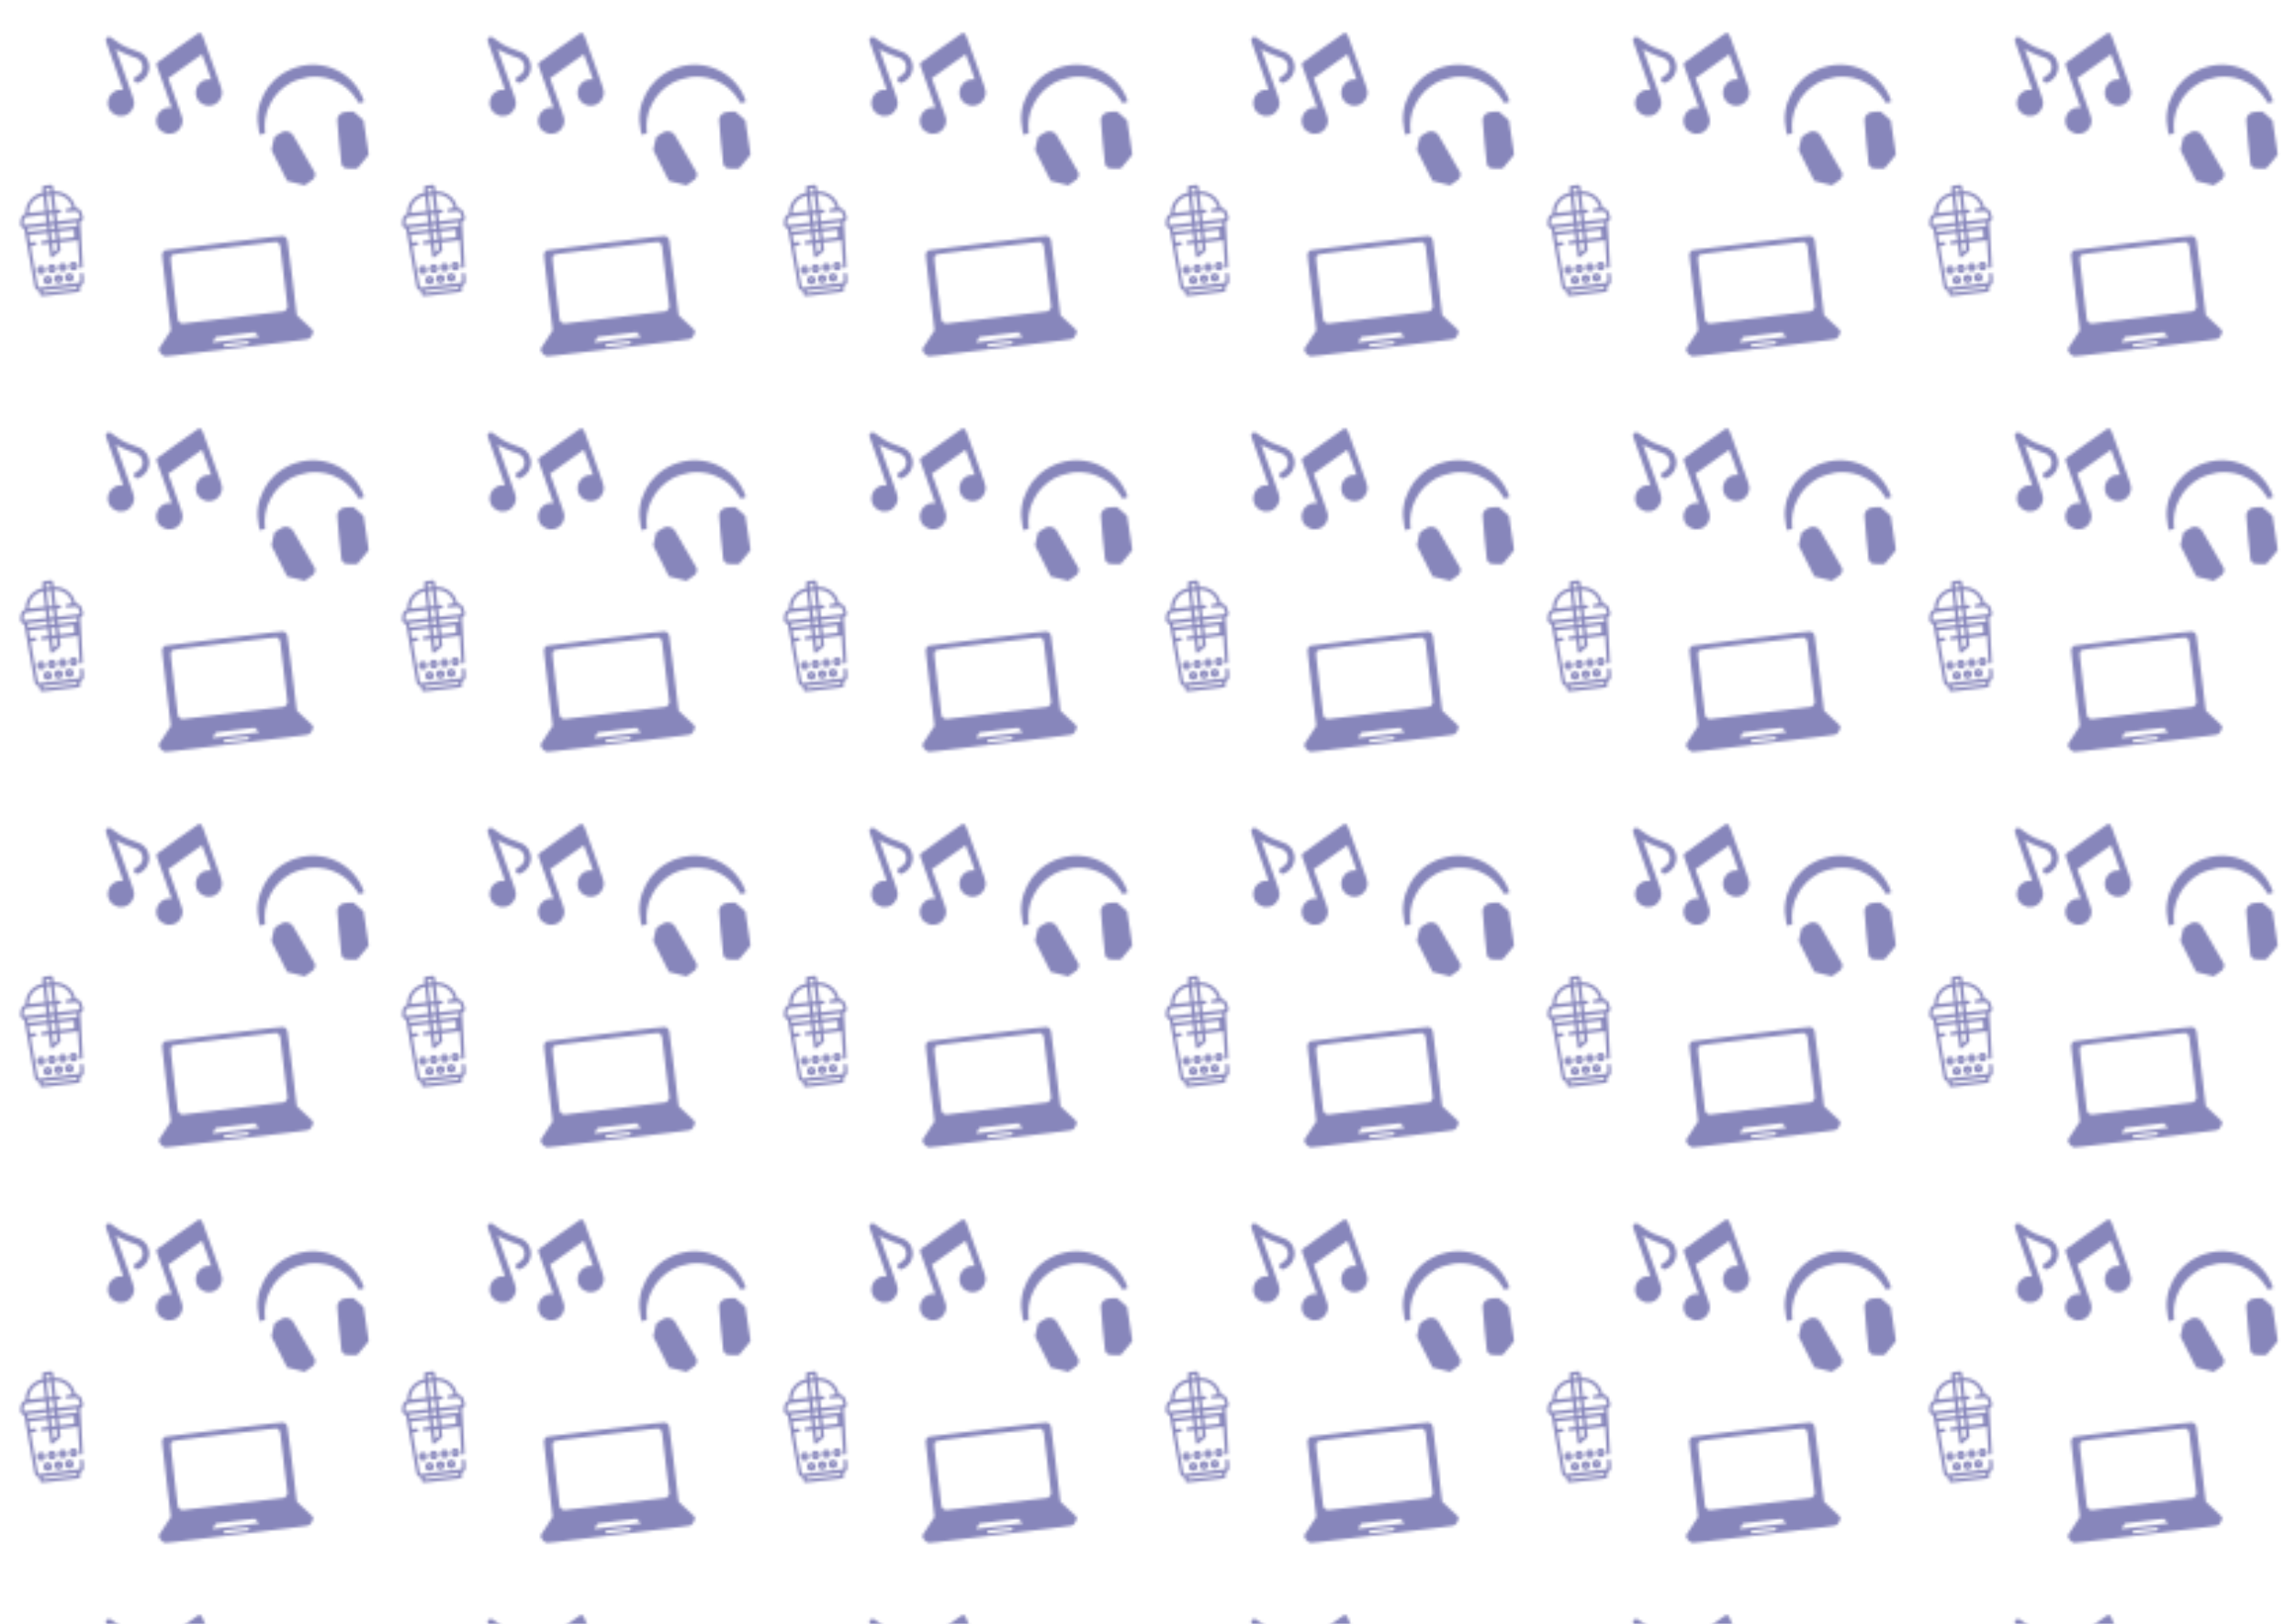 <?xml version="1.0" encoding="utf-8"?>
<!-- Generator: Adobe Illustrator 24.3.0, SVG Export Plug-In . SVG Version: 6.00 Build 0)  -->
<svg version="1.1" id="Calque_1" xmlns="http://www.w3.org/2000/svg" xmlns:xlink="http://www.w3.org/1999/xlink" x="0px" y="0px"
	 viewBox="0 0 841.89 595.28" style="enable-background:new 0 0 841.89 595.28;" xml:space="preserve">
<style type="text/css">
	.st0{fill:none;}
	.st1{fill:#8786BB;}
	.st2{fill:url(#SiteLucas);}
</style>
<pattern  width="139.76" height="144.35" patternUnits="userSpaceOnUse" id="SiteLucas" viewBox="0 -144.35 139.76 144.35" style="overflow:visible;">
	<g>
		<rect y="-144.35" class="st0" width="139.76" height="144.35"/>
		<g transform="translate(0,512) scale(0.1,-0.1)">
			<path class="st1" d="M174.09,5884.28c20.4,2.42,19.23,2.99,21.27-11.54l1.5-10.64l5.12,0.13c26,0.48,51.7-13.77,65.25-36.18
				c3.35-5.6,8.27-17.81,8.74-21.79c0.24-2.02,0.63-2.61,1.72-2.48c0.86,0.1,3.79-0.66,6.52-1.68c5.11-1.84,9.56-5.34,12.73-10.1
				c1.83-2.78,7.53-19.56,8.01-23.61c0.62-5.93-3.62-13.46-8.56-15.07c-1.75-0.52-2.23-1.21-2.23-3.19
				c-0.08-1.35,2.17-38.28,4.9-82.02s4.73-80.54,4.4-81.77c-0.7-2.77-4.17-4.84-7.09-4.16c-4.38,0.98-4.32,0.44-7.31,50.39
				c-1.52,25.49-2.88,47.59-3.07,49.23l-0.34,2.88l-33.49-3.97l-33.49-3.97l1.74-14.64c1.54-13.01,1.61-14.89,0.56-16.04
				c-3.35-3.71-27.19-23.76-28.87-24.27c-1.36-0.48-2.74-0.17-4.35,0.75l-2.3,1.39l-2.86,24.14l-2.85,24.06l-11.6-1.38
				c-6.39-0.76-12.58-1.17-13.8-0.85c-2.85,0.69-5.34,5.05-4.38,7.62c1.47,3.57,2.46,3.92,15.3,5.52l12.23,1.45l-1.62,13.63
				l-1.62,13.63l-34.34-4.07l-34.34-4.07l1.73-10.61c1.01-5.88,2.13-11.99,2.55-13.52l0.82-2.9l9.66,1.14
				c9.27,1.1,9.82,1.08,11.83-0.57c2.78-2.12,3.1-4.84,1.02-7.93c-1.62-2.32-1.92-2.44-11.22-3.94l-9.53-1.52l13.14-74.26
				c14.51-81.83,13.5-77.92,18.91-78.31c3.74-0.27,146.42,17.27,147.74,18.14c2.57,1.65,2.88,4.37,2.01,17.69
				c-0.53,9.1-0.55,13.99,0.09,15.25c1.89,4.02,7.91,3.86,10.28-0.12c1.68-2.88,2.9-29.11,1.57-33.22
				c-1.41-4.12-6.59-9.7-10.07-10.99l-2.8-1.04l0.65-8.85c0.56-8.07,0.51-8.94-1.04-10.55s-3.95-1.97-71.55-9.98
				s-70.02-8.22-71.9-7.02s-2.14,2.04-3.48,10.01l-1.43,8.75l-3.21,0.41c-4.8,0.54-11.72,6.27-13.4,11.13
				c-0.73,2.13-9.58,50.83-19.7,108.23c-10.13,57.48-18.66,105.51-19.05,106.8c-0.46,1.92-1.08,2.48-2.91,2.58
				c-5.18,0.41-11.07,6.74-11.84,12.65c-0.53,4.44,1.13,21.77,2.52,25.41c0.65,1.81,2.13,4.67,3.28,6.31
				c2.09,3.01,9.86,8.75,12.28,9.04c1.01,0.12,1.29,1.1,1.26,4.73c-0.36,33.05,25.22,64.43,58.39,71.75l5.01,1.07l-1.03,10.7
				c-1,10.46-1.03,10.7,0.81,12.49C158.6,5882.37,159.76,5882.59,174.09,5884.28z M183.26,5873.53l-7.79-0.92l-7.79-0.92l0.74-6.23
				l0.74-6.23l7.79,0.92l7.79,0.92l-0.74,6.23L183.26,5873.53z M158.95,5845.37l-3.26-0.47c-8.31-1.14-20.64-7.1-28-13.66
				c-12.09-10.59-19.53-24.43-21.58-39.83c-1.37-10.43-5-9.75,29.5-5.67l29.98,3.55l-3.32,28.04L158.95,5845.37z M186.21,5848.6
				l-7.79-0.92l-7.79-0.92l3.32-28.04l3.32-28.04l7.79,0.92l7.79,0.92l-3.32,28.04L186.21,5848.6z M200.85,5850.34l-2.96-0.35
				l3.31-27.96l3.31-27.96l7.9,0.62c7.51,0.57,8.07,0.56,10.02-1.26c2.66-2.45,2.88-4.32,0.87-7.32c-1.54-2.31-2-2.45-9.45-3.57
				l-7.83-1.24l1.87-14.47l1.96-14.54l28.84,3.18c15.91,1.73,34.5,4.09,41.4,5.14c11.31,1.81,12.61,2.21,12.84,3.58
				c0.56,2.59-4.98,18.05-7.47,21.07c-3.87,4.67-4.03,4.66-23.24,2.85l-17.49-1.68l-2.13,1.96c-2.66,2.45-2.88,4.32-0.87,7.32
				c1.61,2.4,1.69,2.41,12.17,3.89c12.19,1.76,11.49,0.97,7.94,10.26c-8.54,22.05-28.18,37.25-51.65,40
				C206.7,5850.32,202.41,5850.52,200.85,5850.34z M167.08,5776.84l-36.37-4.31c-34.73-4.12-36.52-4.41-38.52-6.14
				c-3.53-2.87-4.83-7.21-5.6-17.41c-0.7-9.4-0.68-9.56,0.93-10.47c1.36-0.79,8.31-0.12,42.16,4.05l40.47,5.03l-1.5,14.67
				L167.08,5776.84z M194.33,5780.07l-7.79-0.92l-7.79-0.92l1.71-14.41l1.71-14.41l7.79,0.92l7.79,0.92l-1.71,14.41L194.33,5780.07z
				 M172.04,5735.58l-35.67-4.23l-35.67-4.23l1.19-6.73l1.2-6.81l35.05,4.15l35.05,4.15l-0.58,6.88L172.04,5735.58z M199.22,5738.8
				l-7.79-0.92l-7.79-0.92l0.78-6.62l0.78-6.62l7.79,0.92l7.79,0.92l-0.78,6.62L199.22,5738.8z M282.16,5748.63l-35.67-4.23
				l-35.67-4.23l1.04-6.75l1.05-6.83l35.05,4.15l35.05,4.15l-0.42,6.9L282.16,5748.63z M202.27,5713.1l-7.79-0.92l-7.79-0.92
				l1.62-13.63l1.62-13.63l7.79,0.92l7.79,0.92l-1.62,13.63L202.27,5713.1z M270.96,5721.24l-28.11-3.33l-28.11-3.33l1.62-13.63
				l1.62-13.63l27.18,3.22l27.18,3.22l0.02,3.79c-0.01,2.05-0.34,8.17-0.68,13.74L270.96,5721.24z M206.98,5673.38l-7.79-0.92
				l-7.79-0.92l1.98-16.74c1.09-9.19,2.14-16.73,2.3-16.71c0.16,0.02,3.38,2.77,7.18,6.06l6.88,5.95l-1.38,11.68L206.98,5673.38z
				 M281.24,5513.18l-62.3-7.38l-62.3-7.38l0.51-4.28l0.51-4.28l62.3,7.38l62.3,7.38l-0.51,4.28L281.24,5513.18z"/>
			<path class="st1" d="M155.95,5588.83c6.33-2.09,9.22-5.86,10.09-13.18c0.59-4.98,0.48-6.02-1.27-9.23
				c-5.26-9.63-18.34-11.18-25.7-3.05c-2.45,2.71-2.81,3.69-3.4,8.68c-0.86,7.24,0.88,11.24,6.59,15
				C147.11,5590.16,150.45,5590.63,155.95,5588.83z M150.43,5577.44c-1.56-0.18-3.66-2.41-3.52-3.65c0.42-3.58,6.01-4.74,7.29-1.51
				c0.84,2.23,0.67,3-0.97,4.23C152.52,5577.14,151.21,5577.53,150.43,5577.44z"/>
			<path class="st1" d="M202.36,5568.43c-5.82-6.85-14.95-7.77-21.87-2.04c-7.08,5.79-8.07,14.76-2.44,21.9
				c1.57,2.08,4.01,4.19,5.43,4.83C199.12,5599.72,213.15,5581.32,202.36,5568.43z M189.76,5582.1c-0.93-0.11-1.98-0.63-2.46-1.24
				c-0.48-0.61-0.74-1.75-0.63-2.68s0.63-1.98,1.24-2.46c0.61-0.48,1.75-0.74,2.68-0.63c0.93,0.11,1.98,0.63,2.46,1.24
				c0.48,0.61,0.74,1.75,0.63,2.68s-0.63,1.98-1.24,2.46C191.83,5581.95,190.69,5582.21,189.76,5582.1z"/>
			<path class="st1" d="M239.42,5595.57c7.14-5.63,8.28-14.58,2.75-21.87c-4.1-5.38-10.08-7.59-16.21-5.79
				c-6.2,1.71-11.3,7.43-12.02,13.5c-0.74,6.23,3.17,13.25,8.84,16.05C228.66,5600.37,234.18,5599.76,239.42,5595.57z
				 M229.48,5586.81c-2.1-0.25-3.34-1.82-3.09-3.92c0.25-2.1,1.82-3.34,3.92-3.09c3.12,0.37,4.29,4.46,1.85,6.38
				C231.55,5586.66,230.41,5586.92,229.48,5586.81z"/>
			<path class="st1" d="M275.99,5602.11c12.87-5.98,12.06-23.76-1.22-29.05c-10.03-3.95-20.59,3.17-21.11,14.24
				c-0.25,6.13,1.85,10.41,7.05,13.79C265.69,5604.45,270.31,5604.76,275.99,5602.11z M268.8,5591.47
				c-1.56-0.18-3.66-2.41-3.52-3.65c0.42-3.58,6.01-4.74,7.29-1.51c0.84,2.23,0.67,3-0.97,4.23
				C270.89,5591.16,269.58,5591.56,268.8,5591.47z"/>
			<path class="st1" d="M191.21,5536.55c-0.64-12.63-14-19.82-24.51-13.09c-6.42,4.21-8.76,11.28-6.15,18.62
				c1.54,4.29,3.56,6.58,7.64,8.8C178.21,5556.25,191.77,5547.83,191.21,5536.55z M172.54,5538.84c-1.17-1.48-0.68-4.27,0.86-5.27
				c3.25-2.06,7.23,2.99,4.46,5.66C176.53,5540.49,173.7,5540.32,172.54,5538.84z"/>
			<path class="st1" d="M213.89,5557.08c5.41,0.33,10.42-2,13.79-6.42c3-3.99,3.62-11.89,1.3-16.27
				c-5.48-10.44-18.8-11.94-26.57-3.07c-3.11,3.58-4.37,10.85-2.62,15.48c1.26,3.39,4.38,7,7.71,8.89
				C208.53,5556.29,211.39,5556.87,213.89,5557.08z M214.32,5544.74c-3.27-0.39-4.46-3.69-2.08-5.77c0.88-0.76,2.21-1.32,2.91-1.23
				c0.7,0.08,1.86,0.93,2.54,1.88c1.01,1.46,1.02,2.02,0.13,3.57C216.95,5544.57,216.12,5544.95,214.32,5544.74z"/>
			<path class="st1" d="M267.25,5554.64c4.15-6.38,3.59-13.63-1.43-19.28c-8.31-9.2-23.53-5.39-27.11,6.82
				c-1.84,6.18,1.43,13.91,7.41,17.46C253.48,5564.15,262.43,5561.97,267.25,5554.64z M251.07,5547.91
				c-2.06-3.25,2.99-7.23,5.66-4.46c1.26,1.33,1.09,4.16-0.39,5.32C254.85,5549.93,252.07,5549.45,251.07,5547.91z"/>
		</g>
		<g transform="translate(0,512) scale(0.1,-0.1)">
			<path class="st1" d="M1084.98,6316.21c98.69,32.72,207.35-16.69,245.38-111.8c2.67-6.59,4.62-12.32,4.55-12.78
				c-0.04-0.56-4.31-2.26-9.47-3.92c-8.04-2.59-9.4-2.8-10.3-1.34c-0.59,0.8-2.98,4.85-5.28,8.93
				c-8.68,15.06-24.9,34.17-38.95,45.86c-15.07,12.46-38.54,25.51-57.44,31.81c-25.83,8.78-52.97,11.45-81.83,8.19
				c-16.15-1.91-50.99-12.78-64.19-20.09c-35.03-19.48-61.21-46.41-77.76-80.1c-9.88-20.04-13.77-32.47-17.02-53.01
				c-2.09-13.6-2.51-34.1-1.01-44.9l1.14-7.63l-9.73-3.13l-9.73-3.13l-1.09,3.38c-0.61,1.89-2.06,8.1-3.38,13.92
				c-9.83,46.24-3.42,91.02,19.19,133.12c10.7,19.87,20.43,32.86,36.33,48.48c18.53,18.01,35.4,29.24,62.71,41.74
				C1068.73,6310.55,1076.68,6313.43,1084.98,6316.21z"/>
			<path class="st1" d="M1046.08,6082.23c11.42,0.6,22.27-4.89,28.67-14.55c6-9.13,79.03-134.73,79.92-137.51
				c2.39-7.45-0.46-18-6.52-24c-3.43-3.29-28.26-21.13-30.64-21.9c-0.89-0.29-1.75-0.01-1.94,0.58c-0.16,0.5-0.62,0.57-1.12,0.08
				c-0.57-0.62-58.13,13.51-61.64,15.23c-0.26,0.13-13.31,25.73-29.01,56.83l-28.51,56.66l4.85,21.71
				c2.67,11.81,5.26,22.83,5.73,24.41c0.72,2.2,3.81,4.51,14.93,11.48C1036.44,6080.88,1038.52,6081.88,1046.08,6082.23z"/>
			<path class="st1" d="M1278.41,6154.08c12.87,0.85,16.99,0.64,19.05-0.67c1.41-0.97,10.03-8.38,18.98-16.46l16.3-14.58l9.72-62.27
				c9.18-57.84,9.76-62.36,8.14-65.18c-2.05-3.84-36.3-45.19-39.52-47.76c-1.93-1.5-5.66-1.82-21.19-1.88
				c-11.05-0.05-20.74,0.45-23.43,1.34c-5.62,1.81-12.57,8.77-14.39,14.43c-1.69,5.26-16.23,157.44-15.57,163.57
				c0.82,8.7,6.22,17.77,13.9,23.2C1256.33,6151.91,1261.02,6152.98,1278.41,6154.08z"/>
		</g>
		<g transform="translate(0,512) scale(0.1,-0.1)">
			<path class="st1" d="M401.24,6428.49c2.69-0.33,5.84-2.2,16.15-9.92c20.29-15.04,27.43-19.43,46.34-28.2
				c11.06-5.05,19.23-8.22,34.66-13.25c18.31-5.89,26.95-11.38,36.24-22.98c4.67-5.88,5.26-7.04,8.54-16.24
				c2.47-6.92,3.64-11.39,3.9-14.98c1.97-26.39-12.2-50.31-36.08-60.99c-4.96-2.2-6.23-2.48-9.56-2.04
				c-4.23,0.55-8.41,3.86-9.79,7.73c-2.12,5.93,1.55,13.41,7.63,15.59c8.06,2.88,17.05,11.32,20.53,19.34
				c8.67,19.9-1.23,42.08-21.84,49.13c-2.75,0.99-10.83,3.68-18.03,6.08c-12.55,4.18-41.5,17.07-50.76,22.59l-4.48,2.69l33.16-92.83
				c32.13-89.94,33.14-93.01,33.73-99.23c0.86-9.38-0.39-16.43-4.64-25.41c-9.16-19.48-29.05-30.27-50.54-27.23
				c-7.3,0.99-19.89,6.96-25.28,11.97c-8.93,8.21-14.46,19.35-15.55,31.05c-0.86,9.38,0.39,16.43,4.67,25.33
				c4.18,8.95,8.83,14.39,16.64,19.66c10.14,6.88,20.9,9.18,34.8,7.46c0.36-0.04-13.94,40.71-31.79,90.67l-32.4,90.7l0.69,3.59
				c0.34,1.92,1.61,4.61,2.79,5.88C393.65,6427.66,397.07,6428.89,401.24,6428.49z"/>
			<path class="st1" d="M726.96,6441.62c3.55,1.35,9.26,0.22,12.11-2.45c2.26-2.02,3.86-6.25,38.41-102.96
				c34.98-97.93,35.99-100.99,36.58-107.21c0.86-9.38-0.39-16.43-4.64-25.41c-9.16-19.48-29.05-30.27-50.54-27.23
				c-7.3,0.99-19.89,6.96-25.28,11.97c-8.93,8.21-14.46,19.35-15.55,31.05c-0.86,9.38,0.39,16.43,4.67,25.33
				c4.18,8.95,8.83,14.39,16.64,19.66c10.14,6.88,20.9,9.18,34.8,7.46c0.36-0.04-6.91,21.02-16.12,46.8
				c-13.28,37.18-16.96,46.75-17.56,46.28c-0.45-0.42-28.47-20.37-62.18-44.33l-61.38-43.7l25.83-72.3
				c24.85-69.57,25.86-72.64,26.43-78.78c0.86-9.38-0.39-16.43-4.64-25.41c-9.16-19.48-29.05-30.27-50.54-27.23
				c-7.3,0.99-19.89,6.96-25.28,11.97c-8.93,8.21-14.46,19.35-15.55,31.05c-0.86,9.38,0.39,16.43,4.67,25.33
				c4.18,8.95,8.83,14.39,16.64,19.66c10.14,6.88,20.9,9.18,34.8,7.46c0.36-0.04-11.99,35.24-27.44,78.5l-28.06,78.54l0.72,3.51
				c0.31,2,1.29,4.32,2.13,5.31c0.85,0.99,34.45,25.25,74.62,53.92C691.48,6417.12,725.54,6441.03,726.96,6441.62z"/>
		</g>
		<path class="st1" d="M82.17-55.36c17.78-2.16,21.52-2.59,21.83-2.49c0.57,0.16,1.13,0.73,1.35,1.36
			c0.14,0.38,0.69,4.67,1.83,14.11l1.64,13.55l2.98,2.81l2.98,2.81l-0.01,0.45c-0.04,0.97-0.61,1.98-1.47,2.59
			c-0.31,0.23-1.68,0.4-26.45,3.4s-26.15,3.15-26.5,3c-0.98-0.39-1.77-1.23-2.04-2.16l-0.12-0.43l2.23-3.44l2.23-3.43l-1.66-13.93
			c-1.51-12.74-1.64-13.97-1.5-14.29c0.18-0.45,0.62-0.98,0.96-1.17C60.61-52.71,68.22-53.68,82.17-55.36z M82.55-53.48
			c-20.06,2.4-19.25,2.28-19.65,2.86c-0.47,0.68-0.5,0.3,0.95,12.35l1.36,11.26l0.31,0.44c0.22,0.31,0.48,0.51,0.83,0.65l0.51,0.2
			l18.62-2.25l18.63-2.25l0.46-0.31c0.32-0.21,0.52-0.45,0.65-0.82l0.2-0.52l-1.36-11.28l-1.36-11.29l-0.3-0.46
			c-0.18-0.25-0.47-0.54-0.65-0.64C101.41-55.74,101.39-55.73,82.55-53.48z M93.32-22.54l-7.06,0.85l-7.06,0.85l-0.66,1l-0.65,1.01
			l4.3-0.49c2.37-0.27,6.23-0.74,8.59-1.04l4.29-0.55l-0.87-0.82L93.32-22.54z M82.24-18.17c-0.32,0.17-0.36,0.48-0.12,0.75
			l0.2,0.25l4.42-0.53l4.42-0.53l0.13-0.29c0.17-0.33,0.04-0.61-0.33-0.71C90.61-19.32,82.55-18.35,82.24-18.17z"/>
	</g>
</pattern>
<rect class="st2" width="841.89" height="595.28"/>
<g>
</g>
<g>
</g>
<g>
</g>
<g>
</g>
<g>
</g>
<g>
</g>
</svg>
